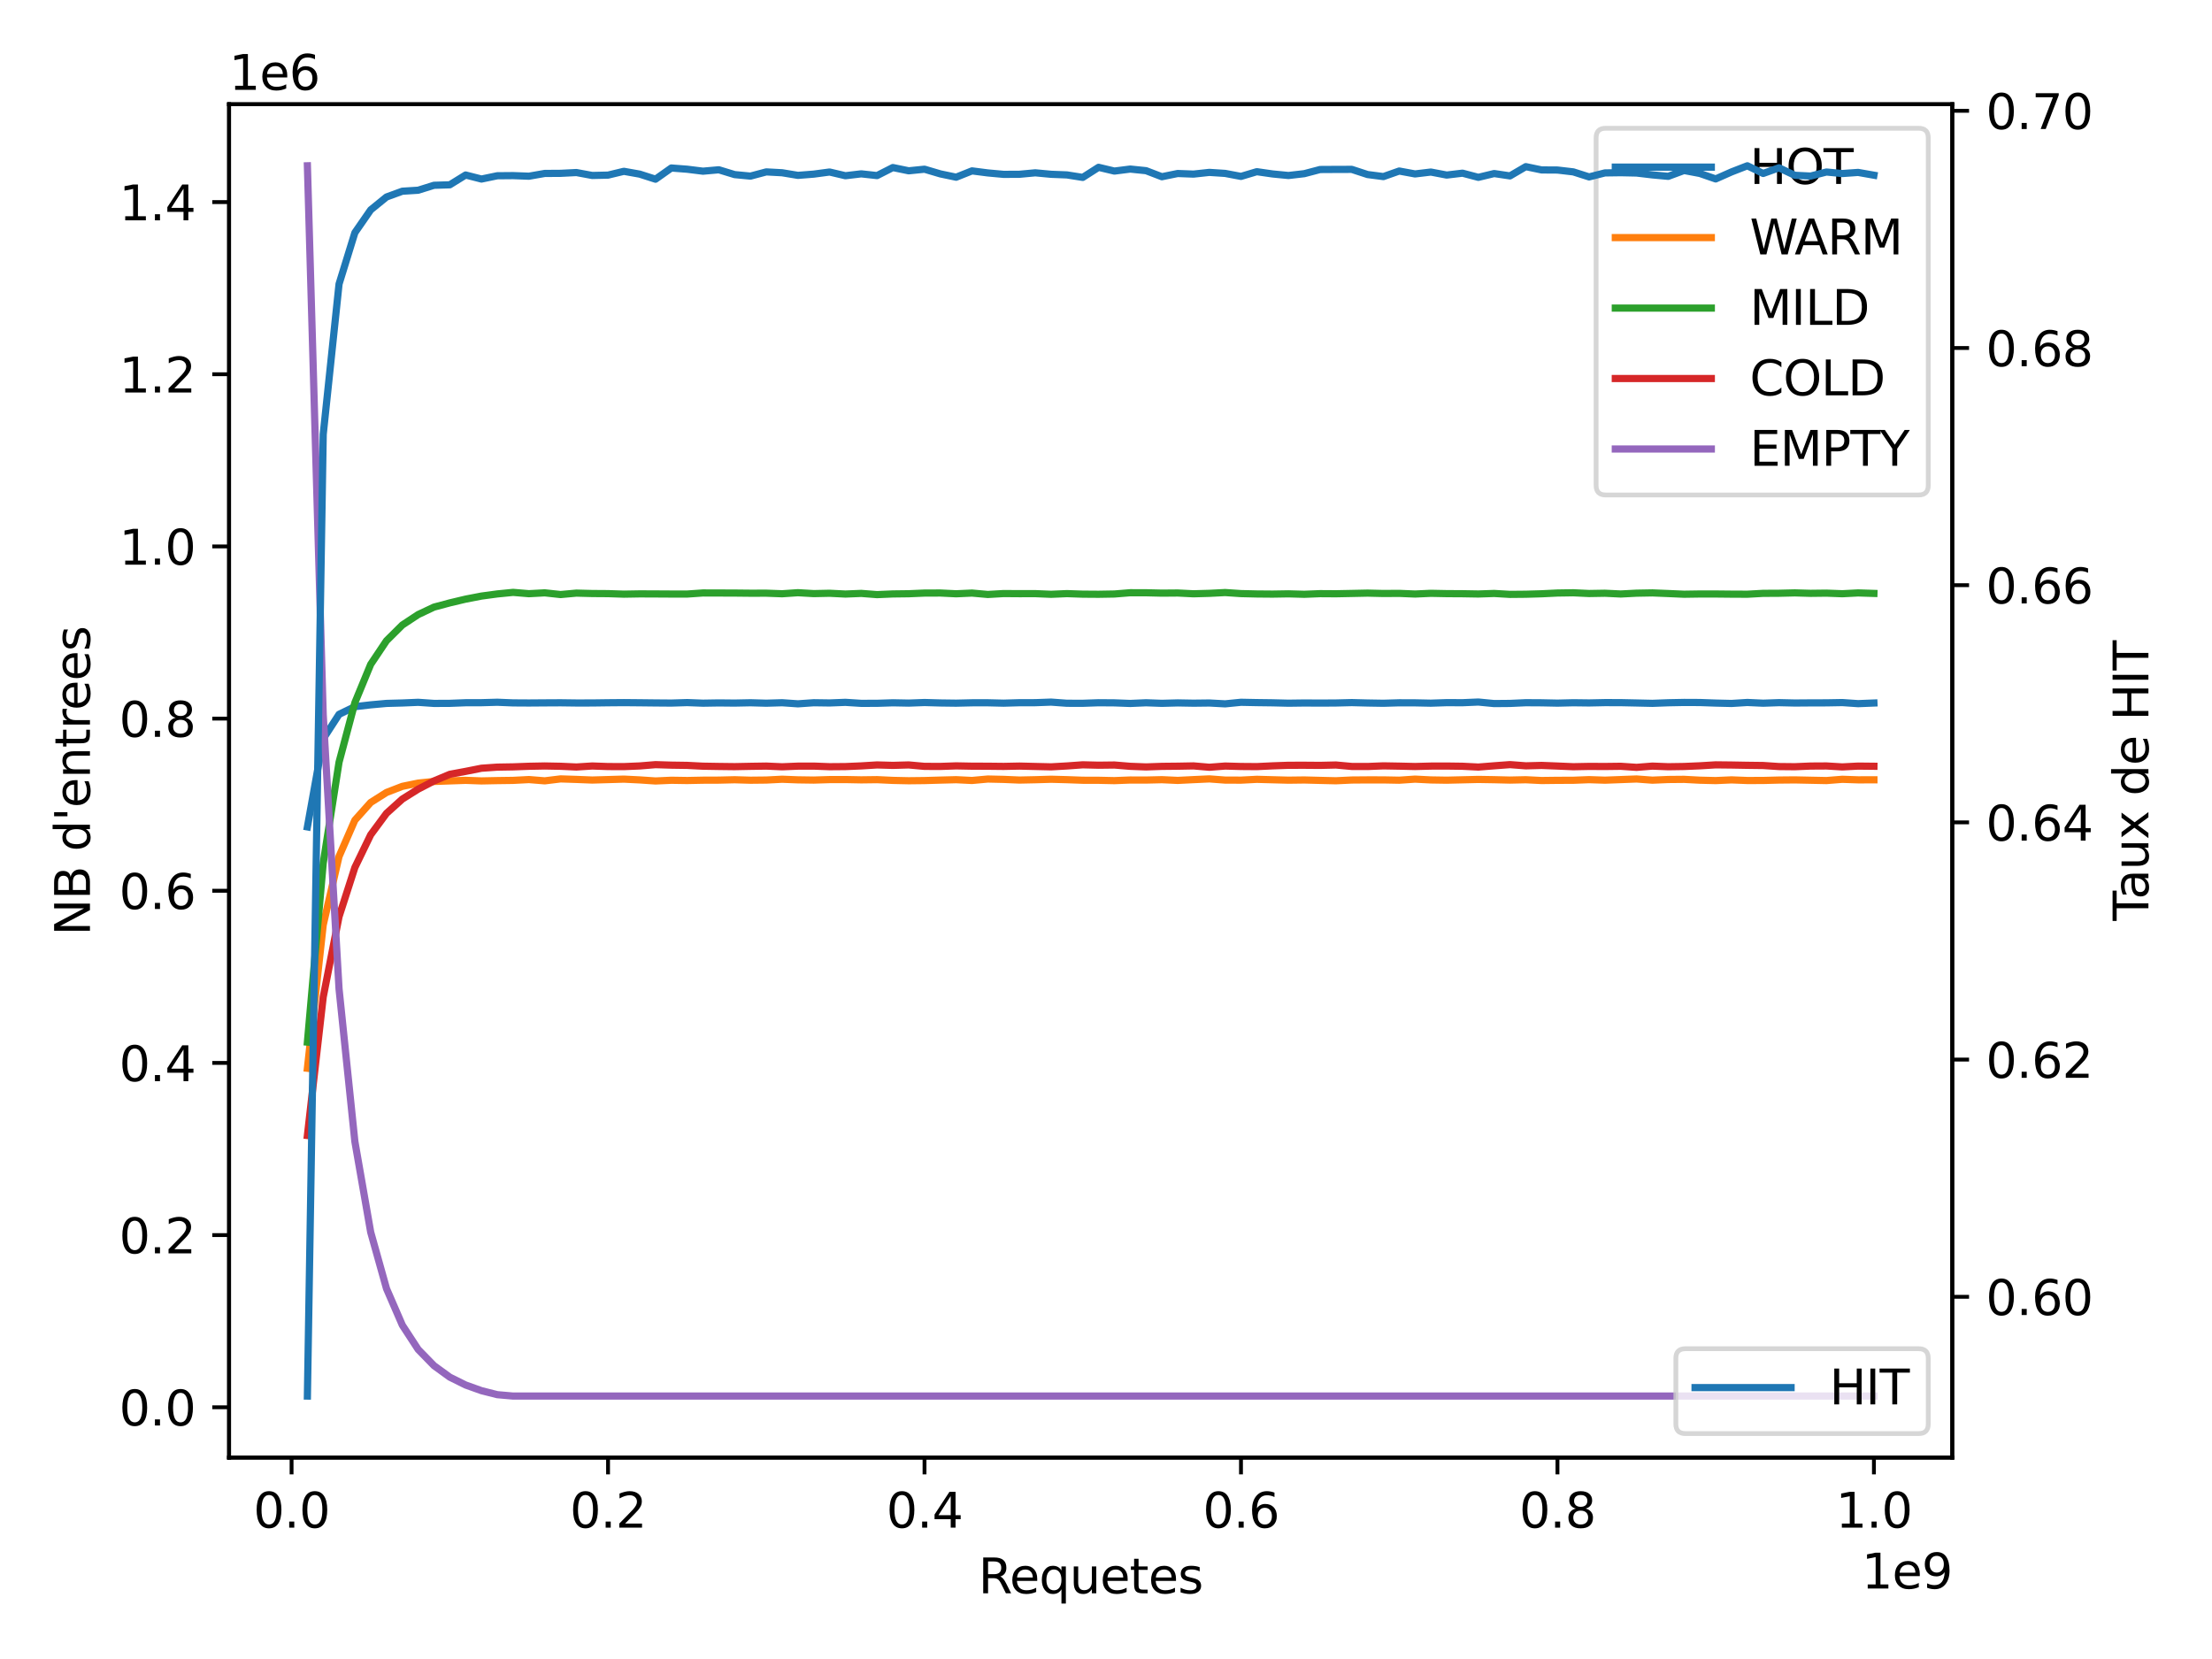 <?xml version="1.0" encoding="utf-8" standalone="no"?>
<!DOCTYPE svg PUBLIC "-//W3C//DTD SVG 1.1//EN"
  "http://www.w3.org/Graphics/SVG/1.1/DTD/svg11.dtd">
<svg height="345.6pt" version="1.1" viewBox="0 0 460.8 345.6" width="460.8pt" xmlns="http://www.w3.org/2000/svg" xmlns:xlink="http://www.w3.org/1999/xlink">
 <defs>
  <style type="text/css">*{stroke-linecap:butt;stroke-linejoin:round;}</style>
 </defs>
 <g id="figure_1">
  <g id="patch_1">
   <path d="M 0 345.6 
L 460.8 345.6 
L 460.8 0 
L 0 0 
z
" style="fill:#ffffff;"/>
  </g>
  <g id="axes_1">
   <g id="patch_2">
    <path d="M 47.72 303.64 
L 406.69 303.64 
L 406.69 21.72 
L 47.72 21.72 
z
" style="fill:#ffffff;"/>
   </g>
   <g id="matplotlib.axis_1">
    <g id="xtick_1">
     <g id="line2d_1">
      <defs>
       <path d="M 0 0 
L 0 3.5 
" id="m6a9ff769cf" style="stroke:#000000;stroke-width:0.8;"/>
      </defs>
      <g>
       <use style="stroke:#000000;stroke-width:0.8;" x="60.74" xlink:href="#m6a9ff769cf" y="303.64"/>
      </g>
     </g>
     <g id="text_1">
      <!-- 0.0 -->
      <g transform="translate(52.789 318.238)scale(0.1 -0.1)">
       <defs>
        <path d="M 2034 4250 
Q 1547 4250 1301 3770 
Q 1056 3291 1056 2328 
Q 1056 1369 1301 889 
Q 1547 409 2034 409 
Q 2525 409 2770 889 
Q 3016 1369 3016 2328 
Q 3016 3291 2770 3770 
Q 2525 4250 2034 4250 
z
M 2034 4750 
Q 2819 4750 3233 4129 
Q 3647 3509 3647 2328 
Q 3647 1150 3233 529 
Q 2819 -91 2034 -91 
Q 1250 -91 836 529 
Q 422 1150 422 2328 
Q 422 3509 836 4129 
Q 1250 4750 2034 4750 
z
" id="DejaVuSans-30" transform="scale(0.016)"/>
        <path d="M 684 794 
L 1344 794 
L 1344 0 
L 684 0 
L 684 794 
z
" id="DejaVuSans-2e" transform="scale(0.016)"/>
       </defs>
       <use xlink:href="#DejaVuSans-30"/>
       <use x="63.623" xlink:href="#DejaVuSans-2e"/>
       <use x="95.41" xlink:href="#DejaVuSans-30"/>
      </g>
     </g>
    </g>
    <g id="xtick_2">
     <g id="line2d_2">
      <g>
       <use style="stroke:#000000;stroke-width:0.8;" x="126.667" xlink:href="#m6a9ff769cf" y="303.64"/>
      </g>
     </g>
     <g id="text_2">
      <!-- 0.2 -->
      <g transform="translate(118.715 318.238)scale(0.1 -0.1)">
       <defs>
        <path d="M 1228 531 
L 3431 531 
L 3431 0 
L 469 0 
L 469 531 
Q 828 903 1448 1529 
Q 2069 2156 2228 2338 
Q 2531 2678 2651 2914 
Q 2772 3150 2772 3378 
Q 2772 3750 2511 3984 
Q 2250 4219 1831 4219 
Q 1534 4219 1204 4116 
Q 875 4013 500 3803 
L 500 4441 
Q 881 4594 1212 4672 
Q 1544 4750 1819 4750 
Q 2544 4750 2975 4387 
Q 3406 4025 3406 3419 
Q 3406 3131 3298 2873 
Q 3191 2616 2906 2266 
Q 2828 2175 2409 1742 
Q 1991 1309 1228 531 
z
" id="DejaVuSans-32" transform="scale(0.016)"/>
       </defs>
       <use xlink:href="#DejaVuSans-30"/>
       <use x="63.623" xlink:href="#DejaVuSans-2e"/>
       <use x="95.41" xlink:href="#DejaVuSans-32"/>
      </g>
     </g>
    </g>
    <g id="xtick_3">
     <g id="line2d_3">
      <g>
       <use style="stroke:#000000;stroke-width:0.8;" x="192.594" xlink:href="#m6a9ff769cf" y="303.64"/>
      </g>
     </g>
     <g id="text_3">
      <!-- 0.4 -->
      <g transform="translate(184.642 318.238)scale(0.1 -0.1)">
       <defs>
        <path d="M 2419 4116 
L 825 1625 
L 2419 1625 
L 2419 4116 
z
M 2253 4666 
L 3047 4666 
L 3047 1625 
L 3713 1625 
L 3713 1100 
L 3047 1100 
L 3047 0 
L 2419 0 
L 2419 1100 
L 313 1100 
L 313 1709 
L 2253 4666 
z
" id="DejaVuSans-34" transform="scale(0.016)"/>
       </defs>
       <use xlink:href="#DejaVuSans-30"/>
       <use x="63.623" xlink:href="#DejaVuSans-2e"/>
       <use x="95.41" xlink:href="#DejaVuSans-34"/>
      </g>
     </g>
    </g>
    <g id="xtick_4">
     <g id="line2d_4">
      <g>
       <use style="stroke:#000000;stroke-width:0.8;" x="258.52" xlink:href="#m6a9ff769cf" y="303.64"/>
      </g>
     </g>
     <g id="text_4">
      <!-- 0.6 -->
      <g transform="translate(250.569 318.238)scale(0.1 -0.1)">
       <defs>
        <path d="M 2113 2584 
Q 1688 2584 1439 2293 
Q 1191 2003 1191 1497 
Q 1191 994 1439 701 
Q 1688 409 2113 409 
Q 2538 409 2786 701 
Q 3034 994 3034 1497 
Q 3034 2003 2786 2293 
Q 2538 2584 2113 2584 
z
M 3366 4563 
L 3366 3988 
Q 3128 4100 2886 4159 
Q 2644 4219 2406 4219 
Q 1781 4219 1451 3797 
Q 1122 3375 1075 2522 
Q 1259 2794 1537 2939 
Q 1816 3084 2150 3084 
Q 2853 3084 3261 2657 
Q 3669 2231 3669 1497 
Q 3669 778 3244 343 
Q 2819 -91 2113 -91 
Q 1303 -91 875 529 
Q 447 1150 447 2328 
Q 447 3434 972 4092 
Q 1497 4750 2381 4750 
Q 2619 4750 2861 4703 
Q 3103 4656 3366 4563 
z
" id="DejaVuSans-36" transform="scale(0.016)"/>
       </defs>
       <use xlink:href="#DejaVuSans-30"/>
       <use x="63.623" xlink:href="#DejaVuSans-2e"/>
       <use x="95.41" xlink:href="#DejaVuSans-36"/>
      </g>
     </g>
    </g>
    <g id="xtick_5">
     <g id="line2d_5">
      <g>
       <use style="stroke:#000000;stroke-width:0.8;" x="324.447" xlink:href="#m6a9ff769cf" y="303.64"/>
      </g>
     </g>
     <g id="text_5">
      <!-- 0.8 -->
      <g transform="translate(316.495 318.238)scale(0.1 -0.1)">
       <defs>
        <path d="M 2034 2216 
Q 1584 2216 1326 1975 
Q 1069 1734 1069 1313 
Q 1069 891 1326 650 
Q 1584 409 2034 409 
Q 2484 409 2743 651 
Q 3003 894 3003 1313 
Q 3003 1734 2745 1975 
Q 2488 2216 2034 2216 
z
M 1403 2484 
Q 997 2584 770 2862 
Q 544 3141 544 3541 
Q 544 4100 942 4425 
Q 1341 4750 2034 4750 
Q 2731 4750 3128 4425 
Q 3525 4100 3525 3541 
Q 3525 3141 3298 2862 
Q 3072 2584 2669 2484 
Q 3125 2378 3379 2068 
Q 3634 1759 3634 1313 
Q 3634 634 3220 271 
Q 2806 -91 2034 -91 
Q 1263 -91 848 271 
Q 434 634 434 1313 
Q 434 1759 690 2068 
Q 947 2378 1403 2484 
z
M 1172 3481 
Q 1172 3119 1398 2916 
Q 1625 2713 2034 2713 
Q 2441 2713 2670 2916 
Q 2900 3119 2900 3481 
Q 2900 3844 2670 4047 
Q 2441 4250 2034 4250 
Q 1625 4250 1398 4047 
Q 1172 3844 1172 3481 
z
" id="DejaVuSans-38" transform="scale(0.016)"/>
       </defs>
       <use xlink:href="#DejaVuSans-30"/>
       <use x="63.623" xlink:href="#DejaVuSans-2e"/>
       <use x="95.41" xlink:href="#DejaVuSans-38"/>
      </g>
     </g>
    </g>
    <g id="xtick_6">
     <g id="line2d_6">
      <g>
       <use style="stroke:#000000;stroke-width:0.8;" x="390.373" xlink:href="#m6a9ff769cf" y="303.64"/>
      </g>
     </g>
     <g id="text_6">
      <!-- 1.0 -->
      <g transform="translate(382.422 318.238)scale(0.1 -0.1)">
       <defs>
        <path d="M 794 531 
L 1825 531 
L 1825 4091 
L 703 3866 
L 703 4441 
L 1819 4666 
L 2450 4666 
L 2450 531 
L 3481 531 
L 3481 0 
L 794 0 
L 794 531 
z
" id="DejaVuSans-31" transform="scale(0.016)"/>
       </defs>
       <use xlink:href="#DejaVuSans-31"/>
       <use x="63.623" xlink:href="#DejaVuSans-2e"/>
       <use x="95.41" xlink:href="#DejaVuSans-30"/>
      </g>
     </g>
    </g>
    <g id="text_7">
     <!-- Requetes -->
     <g transform="translate(203.818 331.917)scale(0.1 -0.1)">
      <defs>
       <path d="M 2841 2188 
Q 3044 2119 3236 1894 
Q 3428 1669 3622 1275 
L 4263 0 
L 3584 0 
L 2988 1197 
Q 2756 1666 2539 1819 
Q 2322 1972 1947 1972 
L 1259 1972 
L 1259 0 
L 628 0 
L 628 4666 
L 2053 4666 
Q 2853 4666 3247 4331 
Q 3641 3997 3641 3322 
Q 3641 2881 3436 2590 
Q 3231 2300 2841 2188 
z
M 1259 4147 
L 1259 2491 
L 2053 2491 
Q 2509 2491 2742 2702 
Q 2975 2913 2975 3322 
Q 2975 3731 2742 3939 
Q 2509 4147 2053 4147 
L 1259 4147 
z
" id="DejaVuSans-52" transform="scale(0.016)"/>
       <path d="M 3597 1894 
L 3597 1613 
L 953 1613 
Q 991 1019 1311 708 
Q 1631 397 2203 397 
Q 2534 397 2845 478 
Q 3156 559 3463 722 
L 3463 178 
Q 3153 47 2828 -22 
Q 2503 -91 2169 -91 
Q 1331 -91 842 396 
Q 353 884 353 1716 
Q 353 2575 817 3079 
Q 1281 3584 2069 3584 
Q 2775 3584 3186 3129 
Q 3597 2675 3597 1894 
z
M 3022 2063 
Q 3016 2534 2758 2815 
Q 2500 3097 2075 3097 
Q 1594 3097 1305 2825 
Q 1016 2553 972 2059 
L 3022 2063 
z
" id="DejaVuSans-65" transform="scale(0.016)"/>
       <path d="M 947 1747 
Q 947 1113 1208 752 
Q 1469 391 1925 391 
Q 2381 391 2643 752 
Q 2906 1113 2906 1747 
Q 2906 2381 2643 2742 
Q 2381 3103 1925 3103 
Q 1469 3103 1208 2742 
Q 947 2381 947 1747 
z
M 2906 525 
Q 2725 213 2448 61 
Q 2172 -91 1784 -91 
Q 1150 -91 751 415 
Q 353 922 353 1747 
Q 353 2572 751 3078 
Q 1150 3584 1784 3584 
Q 2172 3584 2448 3432 
Q 2725 3281 2906 2969 
L 2906 3500 
L 3481 3500 
L 3481 -1331 
L 2906 -1331 
L 2906 525 
z
" id="DejaVuSans-71" transform="scale(0.016)"/>
       <path d="M 544 1381 
L 544 3500 
L 1119 3500 
L 1119 1403 
Q 1119 906 1312 657 
Q 1506 409 1894 409 
Q 2359 409 2629 706 
Q 2900 1003 2900 1516 
L 2900 3500 
L 3475 3500 
L 3475 0 
L 2900 0 
L 2900 538 
Q 2691 219 2414 64 
Q 2138 -91 1772 -91 
Q 1169 -91 856 284 
Q 544 659 544 1381 
z
M 1991 3584 
L 1991 3584 
z
" id="DejaVuSans-75" transform="scale(0.016)"/>
       <path d="M 1172 4494 
L 1172 3500 
L 2356 3500 
L 2356 3053 
L 1172 3053 
L 1172 1153 
Q 1172 725 1289 603 
Q 1406 481 1766 481 
L 2356 481 
L 2356 0 
L 1766 0 
Q 1100 0 847 248 
Q 594 497 594 1153 
L 594 3053 
L 172 3053 
L 172 3500 
L 594 3500 
L 594 4494 
L 1172 4494 
z
" id="DejaVuSans-74" transform="scale(0.016)"/>
       <path d="M 2834 3397 
L 2834 2853 
Q 2591 2978 2328 3040 
Q 2066 3103 1784 3103 
Q 1356 3103 1142 2972 
Q 928 2841 928 2578 
Q 928 2378 1081 2264 
Q 1234 2150 1697 2047 
L 1894 2003 
Q 2506 1872 2764 1633 
Q 3022 1394 3022 966 
Q 3022 478 2636 193 
Q 2250 -91 1575 -91 
Q 1294 -91 989 -36 
Q 684 19 347 128 
L 347 722 
Q 666 556 975 473 
Q 1284 391 1588 391 
Q 1994 391 2212 530 
Q 2431 669 2431 922 
Q 2431 1156 2273 1281 
Q 2116 1406 1581 1522 
L 1381 1569 
Q 847 1681 609 1914 
Q 372 2147 372 2553 
Q 372 3047 722 3315 
Q 1072 3584 1716 3584 
Q 2034 3584 2315 3537 
Q 2597 3491 2834 3397 
z
" id="DejaVuSans-73" transform="scale(0.016)"/>
      </defs>
      <use xlink:href="#DejaVuSans-52"/>
      <use x="64.982" xlink:href="#DejaVuSans-65"/>
      <use x="126.506" xlink:href="#DejaVuSans-71"/>
      <use x="189.982" xlink:href="#DejaVuSans-75"/>
      <use x="253.361" xlink:href="#DejaVuSans-65"/>
      <use x="314.885" xlink:href="#DejaVuSans-74"/>
      <use x="354.094" xlink:href="#DejaVuSans-65"/>
      <use x="415.617" xlink:href="#DejaVuSans-73"/>
     </g>
    </g>
    <g id="text_8">
     <!-- 1e9 -->
     <g transform="translate(387.812 330.917)scale(0.1 -0.1)">
      <defs>
       <path d="M 703 97 
L 703 672 
Q 941 559 1184 500 
Q 1428 441 1663 441 
Q 2288 441 2617 861 
Q 2947 1281 2994 2138 
Q 2813 1869 2534 1725 
Q 2256 1581 1919 1581 
Q 1219 1581 811 2004 
Q 403 2428 403 3163 
Q 403 3881 828 4315 
Q 1253 4750 1959 4750 
Q 2769 4750 3195 4129 
Q 3622 3509 3622 2328 
Q 3622 1225 3098 567 
Q 2575 -91 1691 -91 
Q 1453 -91 1209 -44 
Q 966 3 703 97 
z
M 1959 2075 
Q 2384 2075 2632 2365 
Q 2881 2656 2881 3163 
Q 2881 3666 2632 3958 
Q 2384 4250 1959 4250 
Q 1534 4250 1286 3958 
Q 1038 3666 1038 3163 
Q 1038 2656 1286 2365 
Q 1534 2075 1959 2075 
z
" id="DejaVuSans-39" transform="scale(0.016)"/>
      </defs>
      <use xlink:href="#DejaVuSans-31"/>
      <use x="63.623" xlink:href="#DejaVuSans-65"/>
      <use x="125.146" xlink:href="#DejaVuSans-39"/>
     </g>
    </g>
   </g>
   <g id="matplotlib.axis_2">
    <g id="ytick_1">
     <g id="line2d_7">
      <defs>
       <path d="M 0 0 
L -3.5 0 
" id="mf7805e27b7" style="stroke:#000000;stroke-width:0.8;"/>
      </defs>
      <g>
       <use style="stroke:#000000;stroke-width:0.8;" x="47.72" xlink:href="#mf7805e27b7" y="293.157"/>
      </g>
     </g>
     <g id="text_9">
      <!-- 0.0 -->
      <g transform="translate(24.817 296.956)scale(0.1 -0.1)">
       <use xlink:href="#DejaVuSans-30"/>
       <use x="63.623" xlink:href="#DejaVuSans-2e"/>
       <use x="95.41" xlink:href="#DejaVuSans-30"/>
      </g>
     </g>
    </g>
    <g id="ytick_2">
     <g id="line2d_8">
      <g>
       <use style="stroke:#000000;stroke-width:0.8;" x="47.72" xlink:href="#mf7805e27b7" y="257.291"/>
      </g>
     </g>
     <g id="text_10">
      <!-- 0.2 -->
      <g transform="translate(24.817 261.09)scale(0.1 -0.1)">
       <use xlink:href="#DejaVuSans-30"/>
       <use x="63.623" xlink:href="#DejaVuSans-2e"/>
       <use x="95.41" xlink:href="#DejaVuSans-32"/>
      </g>
     </g>
    </g>
    <g id="ytick_3">
     <g id="line2d_9">
      <g>
       <use style="stroke:#000000;stroke-width:0.8;" x="47.72" xlink:href="#mf7805e27b7" y="221.426"/>
      </g>
     </g>
     <g id="text_11">
      <!-- 0.4 -->
      <g transform="translate(24.817 225.225)scale(0.1 -0.1)">
       <use xlink:href="#DejaVuSans-30"/>
       <use x="63.623" xlink:href="#DejaVuSans-2e"/>
       <use x="95.41" xlink:href="#DejaVuSans-34"/>
      </g>
     </g>
    </g>
    <g id="ytick_4">
     <g id="line2d_10">
      <g>
       <use style="stroke:#000000;stroke-width:0.8;" x="47.72" xlink:href="#mf7805e27b7" y="185.561"/>
      </g>
     </g>
     <g id="text_12">
      <!-- 0.6 -->
      <g transform="translate(24.817 189.36)scale(0.1 -0.1)">
       <use xlink:href="#DejaVuSans-30"/>
       <use x="63.623" xlink:href="#DejaVuSans-2e"/>
       <use x="95.41" xlink:href="#DejaVuSans-36"/>
      </g>
     </g>
    </g>
    <g id="ytick_5">
     <g id="line2d_11">
      <g>
       <use style="stroke:#000000;stroke-width:0.8;" x="47.72" xlink:href="#mf7805e27b7" y="149.695"/>
      </g>
     </g>
     <g id="text_13">
      <!-- 0.8 -->
      <g transform="translate(24.817 153.495)scale(0.1 -0.1)">
       <use xlink:href="#DejaVuSans-30"/>
       <use x="63.623" xlink:href="#DejaVuSans-2e"/>
       <use x="95.41" xlink:href="#DejaVuSans-38"/>
      </g>
     </g>
    </g>
    <g id="ytick_6">
     <g id="line2d_12">
      <g>
       <use style="stroke:#000000;stroke-width:0.8;" x="47.72" xlink:href="#mf7805e27b7" y="113.83"/>
      </g>
     </g>
     <g id="text_14">
      <!-- 1.0 -->
      <g transform="translate(24.817 117.629)scale(0.1 -0.1)">
       <use xlink:href="#DejaVuSans-31"/>
       <use x="63.623" xlink:href="#DejaVuSans-2e"/>
       <use x="95.41" xlink:href="#DejaVuSans-30"/>
      </g>
     </g>
    </g>
    <g id="ytick_7">
     <g id="line2d_13">
      <g>
       <use style="stroke:#000000;stroke-width:0.8;" x="47.72" xlink:href="#mf7805e27b7" y="77.965"/>
      </g>
     </g>
     <g id="text_15">
      <!-- 1.2 -->
      <g transform="translate(24.817 81.764)scale(0.1 -0.1)">
       <use xlink:href="#DejaVuSans-31"/>
       <use x="63.623" xlink:href="#DejaVuSans-2e"/>
       <use x="95.41" xlink:href="#DejaVuSans-32"/>
      </g>
     </g>
    </g>
    <g id="ytick_8">
     <g id="line2d_14">
      <g>
       <use style="stroke:#000000;stroke-width:0.8;" x="47.72" xlink:href="#mf7805e27b7" y="42.099"/>
      </g>
     </g>
     <g id="text_16">
      <!-- 1.4 -->
      <g transform="translate(24.817 45.899)scale(0.1 -0.1)">
       <use xlink:href="#DejaVuSans-31"/>
       <use x="63.623" xlink:href="#DejaVuSans-2e"/>
       <use x="95.41" xlink:href="#DejaVuSans-34"/>
      </g>
     </g>
    </g>
    <g id="text_17">
     <!-- NB d'entrees -->
     <g transform="translate(18.737 194.895)rotate(-90)scale(0.1 -0.1)">
      <defs>
       <path d="M 628 4666 
L 1478 4666 
L 3547 763 
L 3547 4666 
L 4159 4666 
L 4159 0 
L 3309 0 
L 1241 3903 
L 1241 0 
L 628 0 
L 628 4666 
z
" id="DejaVuSans-4e" transform="scale(0.016)"/>
       <path d="M 1259 2228 
L 1259 519 
L 2272 519 
Q 2781 519 3026 730 
Q 3272 941 3272 1375 
Q 3272 1813 3026 2020 
Q 2781 2228 2272 2228 
L 1259 2228 
z
M 1259 4147 
L 1259 2741 
L 2194 2741 
Q 2656 2741 2882 2914 
Q 3109 3088 3109 3444 
Q 3109 3797 2882 3972 
Q 2656 4147 2194 4147 
L 1259 4147 
z
M 628 4666 
L 2241 4666 
Q 2963 4666 3353 4366 
Q 3744 4066 3744 3513 
Q 3744 3084 3544 2831 
Q 3344 2578 2956 2516 
Q 3422 2416 3680 2098 
Q 3938 1781 3938 1306 
Q 3938 681 3513 340 
Q 3088 0 2303 0 
L 628 0 
L 628 4666 
z
" id="DejaVuSans-42" transform="scale(0.016)"/>
       <path id="DejaVuSans-20" transform="scale(0.016)"/>
       <path d="M 2906 2969 
L 2906 4863 
L 3481 4863 
L 3481 0 
L 2906 0 
L 2906 525 
Q 2725 213 2448 61 
Q 2172 -91 1784 -91 
Q 1150 -91 751 415 
Q 353 922 353 1747 
Q 353 2572 751 3078 
Q 1150 3584 1784 3584 
Q 2172 3584 2448 3432 
Q 2725 3281 2906 2969 
z
M 947 1747 
Q 947 1113 1208 752 
Q 1469 391 1925 391 
Q 2381 391 2643 752 
Q 2906 1113 2906 1747 
Q 2906 2381 2643 2742 
Q 2381 3103 1925 3103 
Q 1469 3103 1208 2742 
Q 947 2381 947 1747 
z
" id="DejaVuSans-64" transform="scale(0.016)"/>
       <path d="M 1147 4666 
L 1147 2931 
L 616 2931 
L 616 4666 
L 1147 4666 
z
" id="DejaVuSans-27" transform="scale(0.016)"/>
       <path d="M 3513 2113 
L 3513 0 
L 2938 0 
L 2938 2094 
Q 2938 2591 2744 2837 
Q 2550 3084 2163 3084 
Q 1697 3084 1428 2787 
Q 1159 2491 1159 1978 
L 1159 0 
L 581 0 
L 581 3500 
L 1159 3500 
L 1159 2956 
Q 1366 3272 1645 3428 
Q 1925 3584 2291 3584 
Q 2894 3584 3203 3211 
Q 3513 2838 3513 2113 
z
" id="DejaVuSans-6e" transform="scale(0.016)"/>
       <path d="M 2631 2963 
Q 2534 3019 2420 3045 
Q 2306 3072 2169 3072 
Q 1681 3072 1420 2755 
Q 1159 2438 1159 1844 
L 1159 0 
L 581 0 
L 581 3500 
L 1159 3500 
L 1159 2956 
Q 1341 3275 1631 3429 
Q 1922 3584 2338 3584 
Q 2397 3584 2469 3576 
Q 2541 3569 2628 3553 
L 2631 2963 
z
" id="DejaVuSans-72" transform="scale(0.016)"/>
      </defs>
      <use xlink:href="#DejaVuSans-4e"/>
      <use x="74.805" xlink:href="#DejaVuSans-42"/>
      <use x="143.408" xlink:href="#DejaVuSans-20"/>
      <use x="175.195" xlink:href="#DejaVuSans-64"/>
      <use x="238.672" xlink:href="#DejaVuSans-27"/>
      <use x="266.162" xlink:href="#DejaVuSans-65"/>
      <use x="327.686" xlink:href="#DejaVuSans-6e"/>
      <use x="391.064" xlink:href="#DejaVuSans-74"/>
      <use x="430.273" xlink:href="#DejaVuSans-72"/>
      <use x="469.137" xlink:href="#DejaVuSans-65"/>
      <use x="530.66" xlink:href="#DejaVuSans-65"/>
      <use x="592.184" xlink:href="#DejaVuSans-73"/>
     </g>
    </g>
    <g id="text_18">
     <!-- 1e6 -->
     <g transform="translate(47.72 18.72)scale(0.1 -0.1)">
      <use xlink:href="#DejaVuSans-31"/>
      <use x="63.623" xlink:href="#DejaVuSans-65"/>
      <use x="125.146" xlink:href="#DejaVuSans-36"/>
     </g>
    </g>
   </g>
   <g id="line2d_15">
    <path clip-path="url(#p1245ef11dd)" d="M 64.037 172.264 
L 67.333 153.902 
L 70.629 148.81 
L 73.926 147.211 
L 77.222 146.832 
L 80.518 146.534 
L 83.815 146.444 
L 87.111 146.306 
L 90.407 146.533 
L 93.704 146.518 
L 97 146.391 
L 100.296 146.383 
L 103.593 146.291 
L 106.889 146.425 
L 110.185 146.445 
L 113.482 146.42 
L 116.778 146.402 
L 120.074 146.445 
L 123.371 146.441 
L 126.667 146.396 
L 129.963 146.369 
L 133.26 146.399 
L 136.556 146.436 
L 139.852 146.462 
L 143.149 146.36 
L 146.445 146.485 
L 149.741 146.431 
L 153.038 146.464 
L 156.334 146.397 
L 159.63 146.489 
L 162.927 146.391 
L 166.223 146.619 
L 169.519 146.391 
L 172.816 146.438 
L 176.112 146.311 
L 179.408 146.52 
L 182.705 146.511 
L 186.001 146.405 
L 189.297 146.468 
L 192.594 146.347 
L 195.89 146.44 
L 199.186 146.483 
L 202.483 146.405 
L 205.779 146.402 
L 209.075 146.482 
L 212.372 146.386 
L 215.668 146.381 
L 218.964 146.262 
L 222.261 146.502 
L 225.557 146.509 
L 228.853 146.393 
L 232.149 146.418 
L 235.446 146.542 
L 238.742 146.399 
L 242.038 146.517 
L 245.335 146.428 
L 248.631 146.487 
L 251.927 146.447 
L 255.224 146.624 
L 258.52 146.299 
L 261.816 146.365 
L 265.113 146.408 
L 268.409 146.49 
L 271.705 146.446 
L 275.002 146.465 
L 278.298 146.445 
L 281.594 146.363 
L 284.891 146.448 
L 288.187 146.503 
L 291.483 146.405 
L 294.78 146.414 
L 298.076 146.484 
L 301.372 146.373 
L 304.669 146.387 
L 307.965 146.247 
L 311.261 146.565 
L 314.558 146.536 
L 317.854 146.387 
L 321.15 146.406 
L 324.447 146.475 
L 327.743 146.395 
L 331.039 146.435 
L 334.336 146.366 
L 337.632 146.373 
L 340.928 146.444 
L 344.225 146.519 
L 347.521 146.396 
L 350.817 146.331 
L 354.114 146.347 
L 357.41 146.464 
L 360.706 146.542 
L 364.003 146.338 
L 367.299 146.488 
L 370.595 146.374 
L 373.892 146.45 
L 377.188 146.425 
L 380.484 146.416 
L 383.781 146.358 
L 387.077 146.583 
L 390.373 146.451 
" style="fill:none;stroke:#1f77b4;stroke-linecap:square;stroke-width:1.5;"/>
   </g>
   <g id="line2d_16">
    <path clip-path="url(#p1245ef11dd)" d="M 64.037 222.538 
L 67.333 192.678 
L 70.629 178.416 
L 73.926 170.859 
L 77.222 167.168 
L 80.518 165.083 
L 83.815 163.81 
L 87.111 163.134 
L 90.407 162.791 
L 93.704 162.674 
L 97 162.56 
L 100.296 162.679 
L 103.593 162.612 
L 106.889 162.567 
L 110.185 162.396 
L 113.482 162.663 
L 116.778 162.259 
L 120.074 162.366 
L 123.371 162.496 
L 126.667 162.4 
L 129.963 162.306 
L 133.26 162.468 
L 136.556 162.69 
L 139.852 162.542 
L 143.149 162.594 
L 146.445 162.527 
L 149.741 162.515 
L 153.038 162.434 
L 156.334 162.532 
L 159.63 162.497 
L 162.927 162.328 
L 166.223 162.456 
L 169.519 162.504 
L 172.816 162.402 
L 176.112 162.393 
L 179.408 162.457 
L 182.705 162.415 
L 186.001 162.57 
L 189.297 162.642 
L 192.594 162.605 
L 195.89 162.509 
L 199.186 162.423 
L 202.483 162.586 
L 205.779 162.286 
L 209.075 162.36 
L 212.372 162.5 
L 215.668 162.43 
L 218.964 162.332 
L 222.261 162.419 
L 225.557 162.539 
L 228.853 162.548 
L 232.149 162.619 
L 235.446 162.49 
L 238.742 162.5 
L 242.038 162.421 
L 245.335 162.573 
L 248.631 162.41 
L 251.927 162.26 
L 255.224 162.506 
L 258.52 162.518 
L 261.816 162.348 
L 265.113 162.436 
L 268.409 162.525 
L 271.705 162.483 
L 275.002 162.569 
L 278.298 162.647 
L 281.594 162.492 
L 284.891 162.465 
L 288.187 162.467 
L 291.483 162.53 
L 294.78 162.306 
L 298.076 162.474 
L 301.372 162.527 
L 304.669 162.448 
L 307.965 162.368 
L 311.261 162.423 
L 314.558 162.505 
L 317.854 162.433 
L 321.15 162.596 
L 324.447 162.556 
L 327.743 162.544 
L 331.039 162.415 
L 334.336 162.525 
L 337.632 162.401 
L 340.928 162.277 
L 344.225 162.523 
L 347.521 162.382 
L 350.817 162.352 
L 354.114 162.528 
L 357.41 162.609 
L 360.706 162.463 
L 364.003 162.593 
L 367.299 162.584 
L 370.595 162.499 
L 373.892 162.467 
L 377.188 162.537 
L 380.484 162.604 
L 383.781 162.341 
L 387.077 162.455 
L 390.373 162.449 
" style="fill:none;stroke:#ff7f0e;stroke-linecap:square;stroke-width:1.5;"/>
   </g>
   <g id="line2d_17">
    <path clip-path="url(#p1245ef11dd)" d="M 64.037 217.091 
L 67.333 179.797 
L 70.629 158.778 
L 73.926 146.389 
L 77.222 138.396 
L 80.518 133.473 
L 83.815 130.201 
L 87.111 128.027 
L 90.407 126.472 
L 93.704 125.591 
L 97 124.808 
L 100.296 124.172 
L 103.593 123.728 
L 106.889 123.403 
L 110.185 123.676 
L 113.482 123.498 
L 116.778 123.855 
L 120.074 123.556 
L 123.371 123.641 
L 126.667 123.664 
L 129.963 123.773 
L 133.26 123.717 
L 136.556 123.73 
L 139.852 123.749 
L 143.149 123.751 
L 146.445 123.524 
L 149.741 123.534 
L 153.038 123.544 
L 156.334 123.578 
L 159.63 123.571 
L 162.927 123.69 
L 166.223 123.47 
L 169.519 123.659 
L 172.816 123.588 
L 176.112 123.751 
L 179.408 123.617 
L 182.705 123.871 
L 186.001 123.729 
L 189.297 123.688 
L 192.594 123.547 
L 195.89 123.535 
L 199.186 123.696 
L 202.483 123.547 
L 205.779 123.839 
L 209.075 123.649 
L 212.372 123.673 
L 215.668 123.666 
L 218.964 123.804 
L 222.261 123.662 
L 225.557 123.775 
L 228.853 123.799 
L 232.149 123.743 
L 235.446 123.476 
L 238.742 123.483 
L 242.038 123.561 
L 245.335 123.533 
L 248.631 123.697 
L 251.927 123.604 
L 255.224 123.437 
L 258.52 123.657 
L 261.816 123.735 
L 265.113 123.763 
L 268.409 123.709 
L 271.705 123.802 
L 275.002 123.67 
L 278.298 123.691 
L 281.594 123.626 
L 284.891 123.557 
L 288.187 123.635 
L 291.483 123.612 
L 294.78 123.747 
L 298.076 123.599 
L 301.372 123.665 
L 304.669 123.684 
L 307.965 123.74 
L 311.261 123.628 
L 314.558 123.821 
L 317.854 123.791 
L 321.15 123.695 
L 324.447 123.536 
L 327.743 123.486 
L 331.039 123.639 
L 334.336 123.583 
L 337.632 123.74 
L 340.928 123.57 
L 344.225 123.511 
L 347.521 123.644 
L 350.817 123.789 
L 354.114 123.739 
L 357.41 123.741 
L 360.706 123.774 
L 364.003 123.788 
L 367.299 123.605 
L 370.595 123.587 
L 373.892 123.508 
L 377.188 123.602 
L 380.484 123.562 
L 383.781 123.685 
L 387.077 123.517 
L 390.373 123.62 
" style="fill:none;stroke:#2ca02c;stroke-linecap:square;stroke-width:1.5;"/>
   </g>
   <g id="line2d_18">
    <path clip-path="url(#p1245ef11dd)" d="M 64.037 236.544 
L 67.333 207.689 
L 70.629 190.956 
L 73.926 180.71 
L 77.222 173.894 
L 80.518 169.428 
L 83.815 166.458 
L 87.111 164.393 
L 90.407 162.683 
L 93.704 161.303 
L 97 160.69 
L 100.296 160.037 
L 103.593 159.806 
L 106.889 159.751 
L 110.185 159.629 
L 113.482 159.565 
L 116.778 159.629 
L 120.074 159.779 
L 123.371 159.569 
L 126.667 159.686 
L 129.963 159.698 
L 133.26 159.561 
L 136.556 159.29 
L 139.852 159.393 
L 143.149 159.442 
L 146.445 159.61 
L 149.741 159.666 
L 153.038 159.705 
L 156.334 159.64 
L 159.63 159.589 
L 162.927 159.737 
L 166.223 159.601 
L 169.519 159.592 
L 172.816 159.718 
L 176.112 159.692 
L 179.408 159.552 
L 182.705 159.349 
L 186.001 159.442 
L 189.297 159.349 
L 192.594 159.647 
L 195.89 159.661 
L 199.186 159.544 
L 202.483 159.608 
L 205.779 159.619 
L 209.075 159.655 
L 212.372 159.588 
L 215.668 159.669 
L 218.964 159.748 
L 222.261 159.562 
L 225.557 159.323 
L 228.853 159.406 
L 232.149 159.366 
L 235.446 159.638 
L 238.742 159.764 
L 242.038 159.647 
L 245.335 159.613 
L 248.631 159.551 
L 251.927 159.834 
L 255.224 159.58 
L 258.52 159.672 
L 261.816 159.698 
L 265.113 159.539 
L 268.409 159.422 
L 271.705 159.415 
L 275.002 159.441 
L 278.298 159.363 
L 281.594 159.665 
L 284.891 159.676 
L 288.187 159.541 
L 291.483 159.6 
L 294.78 159.679 
L 298.076 159.59 
L 301.372 159.58 
L 304.669 159.626 
L 307.965 159.792 
L 311.261 159.53 
L 314.558 159.284 
L 317.854 159.536 
L 321.15 159.45 
L 324.447 159.579 
L 327.743 159.721 
L 331.039 159.656 
L 334.336 159.672 
L 337.632 159.632 
L 340.928 159.855 
L 344.225 159.594 
L 347.521 159.724 
L 350.817 159.673 
L 354.114 159.532 
L 357.41 159.332 
L 360.706 159.367 
L 364.003 159.427 
L 367.299 159.468 
L 370.595 159.687 
L 373.892 159.721 
L 377.188 159.582 
L 380.484 159.563 
L 383.781 159.762 
L 387.077 159.591 
L 390.373 159.626 
" style="fill:none;stroke:#d62728;stroke-linecap:square;stroke-width:1.5;"/>
   </g>
   <g id="line2d_19">
    <path clip-path="url(#p1245ef11dd)" d="M 64.037 34.535 
L 67.333 148.905 
L 70.629 206.012 
L 73.926 237.801 
L 77.222 256.681 
L 80.518 268.453 
L 83.815 276.058 
L 87.111 281.111 
L 90.407 284.493 
L 93.704 286.886 
L 97 288.522 
L 100.296 289.701 
L 103.593 290.535 
L 106.889 290.825 
L 110.185 290.825 
L 113.482 290.825 
L 116.778 290.825 
L 120.074 290.825 
L 123.371 290.825 
L 126.667 290.825 
L 129.963 290.825 
L 133.26 290.825 
L 136.556 290.825 
L 139.852 290.825 
L 143.149 290.825 
L 146.445 290.825 
L 149.741 290.825 
L 153.038 290.825 
L 156.334 290.825 
L 159.63 290.825 
L 162.927 290.825 
L 166.223 290.825 
L 169.519 290.825 
L 172.816 290.825 
L 176.112 290.825 
L 179.408 290.825 
L 182.705 290.825 
L 186.001 290.825 
L 189.297 290.825 
L 192.594 290.825 
L 195.89 290.825 
L 199.186 290.825 
L 202.483 290.825 
L 205.779 290.825 
L 209.075 290.825 
L 212.372 290.825 
L 215.668 290.825 
L 218.964 290.825 
L 222.261 290.825 
L 225.557 290.825 
L 228.853 290.825 
L 232.149 290.825 
L 235.446 290.825 
L 238.742 290.825 
L 242.038 290.825 
L 245.335 290.825 
L 248.631 290.825 
L 251.927 290.825 
L 255.224 290.825 
L 258.52 290.825 
L 261.816 290.825 
L 265.113 290.825 
L 268.409 290.825 
L 271.705 290.825 
L 275.002 290.825 
L 278.298 290.825 
L 281.594 290.825 
L 284.891 290.825 
L 288.187 290.825 
L 291.483 290.825 
L 294.78 290.825 
L 298.076 290.825 
L 301.372 290.825 
L 304.669 290.825 
L 307.965 290.825 
L 311.261 290.825 
L 314.558 290.825 
L 317.854 290.825 
L 321.15 290.825 
L 324.447 290.825 
L 327.743 290.825 
L 331.039 290.825 
L 334.336 290.825 
L 337.632 290.825 
L 340.928 290.825 
L 344.225 290.825 
L 347.521 290.825 
L 350.817 290.825 
L 354.114 290.825 
L 357.41 290.825 
L 360.706 290.825 
L 364.003 290.825 
L 367.299 290.825 
L 370.595 290.825 
L 373.892 290.825 
L 377.188 290.825 
L 380.484 290.825 
L 383.781 290.825 
L 387.077 290.825 
L 390.373 290.825 
" style="fill:none;stroke:#9467bd;stroke-linecap:square;stroke-width:1.5;"/>
   </g>
   <g id="patch_3">
    <path d="M 47.72 303.64 
L 47.72 21.72 
" style="fill:none;stroke:#000000;stroke-linecap:square;stroke-linejoin:miter;stroke-width:0.8;"/>
   </g>
   <g id="patch_4">
    <path d="M 406.69 303.64 
L 406.69 21.72 
" style="fill:none;stroke:#000000;stroke-linecap:square;stroke-linejoin:miter;stroke-width:0.8;"/>
   </g>
   <g id="patch_5">
    <path d="M 47.72 303.64 
L 406.69 303.64 
" style="fill:none;stroke:#000000;stroke-linecap:square;stroke-linejoin:miter;stroke-width:0.8;"/>
   </g>
   <g id="patch_6">
    <path d="M 47.72 21.72 
L 406.69 21.72 
" style="fill:none;stroke:#000000;stroke-linecap:square;stroke-linejoin:miter;stroke-width:0.8;"/>
   </g>
   <g id="legend_1">
    <g id="patch_7">
     <path d="M 334.498 103.111 
L 399.69 103.111 
Q 401.69 103.111 401.69 101.111 
L 401.69 28.72 
Q 401.69 26.72 399.69 26.72 
L 334.498 26.72 
Q 332.498 26.72 332.498 28.72 
L 332.498 101.111 
Q 332.498 103.111 334.498 103.111 
z
" style="fill:#ffffff;opacity:0.8;stroke:#cccccc;stroke-linejoin:miter;"/>
    </g>
    <g id="line2d_20">
     <path d="M 336.498 34.818 
L 356.498 34.818 
" style="fill:none;stroke:#1f77b4;stroke-linecap:square;stroke-width:1.5;"/>
    </g>
    <g id="line2d_21"/>
    <g id="text_19">
     <!-- HOT -->
     <g transform="translate(364.498 38.318)scale(0.1 -0.1)">
      <defs>
       <path d="M 628 4666 
L 1259 4666 
L 1259 2753 
L 3553 2753 
L 3553 4666 
L 4184 4666 
L 4184 0 
L 3553 0 
L 3553 2222 
L 1259 2222 
L 1259 0 
L 628 0 
L 628 4666 
z
" id="DejaVuSans-48" transform="scale(0.016)"/>
       <path d="M 2522 4238 
Q 1834 4238 1429 3725 
Q 1025 3213 1025 2328 
Q 1025 1447 1429 934 
Q 1834 422 2522 422 
Q 3209 422 3611 934 
Q 4013 1447 4013 2328 
Q 4013 3213 3611 3725 
Q 3209 4238 2522 4238 
z
M 2522 4750 
Q 3503 4750 4090 4092 
Q 4678 3434 4678 2328 
Q 4678 1225 4090 567 
Q 3503 -91 2522 -91 
Q 1538 -91 948 565 
Q 359 1222 359 2328 
Q 359 3434 948 4092 
Q 1538 4750 2522 4750 
z
" id="DejaVuSans-4f" transform="scale(0.016)"/>
       <path d="M -19 4666 
L 3928 4666 
L 3928 4134 
L 2272 4134 
L 2272 0 
L 1638 0 
L 1638 4134 
L -19 4134 
L -19 4666 
z
" id="DejaVuSans-54" transform="scale(0.016)"/>
      </defs>
      <use xlink:href="#DejaVuSans-48"/>
      <use x="75.195" xlink:href="#DejaVuSans-4f"/>
      <use x="153.906" xlink:href="#DejaVuSans-54"/>
     </g>
    </g>
    <g id="line2d_22">
     <path d="M 336.498 49.497 
L 356.498 49.497 
" style="fill:none;stroke:#ff7f0e;stroke-linecap:square;stroke-width:1.5;"/>
    </g>
    <g id="line2d_23"/>
    <g id="text_20">
     <!-- WARM -->
     <g transform="translate(364.498 52.997)scale(0.1 -0.1)">
      <defs>
       <path d="M 213 4666 
L 850 4666 
L 1831 722 
L 2809 4666 
L 3519 4666 
L 4500 722 
L 5478 4666 
L 6119 4666 
L 4947 0 
L 4153 0 
L 3169 4050 
L 2175 0 
L 1381 0 
L 213 4666 
z
" id="DejaVuSans-57" transform="scale(0.016)"/>
       <path d="M 2188 4044 
L 1331 1722 
L 3047 1722 
L 2188 4044 
z
M 1831 4666 
L 2547 4666 
L 4325 0 
L 3669 0 
L 3244 1197 
L 1141 1197 
L 716 0 
L 50 0 
L 1831 4666 
z
" id="DejaVuSans-41" transform="scale(0.016)"/>
       <path d="M 628 4666 
L 1569 4666 
L 2759 1491 
L 3956 4666 
L 4897 4666 
L 4897 0 
L 4281 0 
L 4281 4097 
L 3078 897 
L 2444 897 
L 1241 4097 
L 1241 0 
L 628 0 
L 628 4666 
z
" id="DejaVuSans-4d" transform="scale(0.016)"/>
      </defs>
      <use xlink:href="#DejaVuSans-57"/>
      <use x="93.377" xlink:href="#DejaVuSans-41"/>
      <use x="161.785" xlink:href="#DejaVuSans-52"/>
      <use x="231.268" xlink:href="#DejaVuSans-4d"/>
     </g>
    </g>
    <g id="line2d_24">
     <path d="M 336.498 64.175 
L 356.498 64.175 
" style="fill:none;stroke:#2ca02c;stroke-linecap:square;stroke-width:1.5;"/>
    </g>
    <g id="line2d_25"/>
    <g id="text_21">
     <!-- MILD -->
     <g transform="translate(364.498 67.675)scale(0.1 -0.1)">
      <defs>
       <path d="M 628 4666 
L 1259 4666 
L 1259 0 
L 628 0 
L 628 4666 
z
" id="DejaVuSans-49" transform="scale(0.016)"/>
       <path d="M 628 4666 
L 1259 4666 
L 1259 531 
L 3531 531 
L 3531 0 
L 628 0 
L 628 4666 
z
" id="DejaVuSans-4c" transform="scale(0.016)"/>
       <path d="M 1259 4147 
L 1259 519 
L 2022 519 
Q 2988 519 3436 956 
Q 3884 1394 3884 2338 
Q 3884 3275 3436 3711 
Q 2988 4147 2022 4147 
L 1259 4147 
z
M 628 4666 
L 1925 4666 
Q 3281 4666 3915 4102 
Q 4550 3538 4550 2338 
Q 4550 1131 3912 565 
Q 3275 0 1925 0 
L 628 0 
L 628 4666 
z
" id="DejaVuSans-44" transform="scale(0.016)"/>
      </defs>
      <use xlink:href="#DejaVuSans-4d"/>
      <use x="86.279" xlink:href="#DejaVuSans-49"/>
      <use x="115.771" xlink:href="#DejaVuSans-4c"/>
      <use x="171.484" xlink:href="#DejaVuSans-44"/>
     </g>
    </g>
    <g id="line2d_26">
     <path d="M 336.498 78.853 
L 356.498 78.853 
" style="fill:none;stroke:#d62728;stroke-linecap:square;stroke-width:1.5;"/>
    </g>
    <g id="line2d_27"/>
    <g id="text_22">
     <!-- COLD -->
     <g transform="translate(364.498 82.353)scale(0.1 -0.1)">
      <defs>
       <path d="M 4122 4306 
L 4122 3641 
Q 3803 3938 3442 4084 
Q 3081 4231 2675 4231 
Q 1875 4231 1450 3742 
Q 1025 3253 1025 2328 
Q 1025 1406 1450 917 
Q 1875 428 2675 428 
Q 3081 428 3442 575 
Q 3803 722 4122 1019 
L 4122 359 
Q 3791 134 3420 21 
Q 3050 -91 2638 -91 
Q 1578 -91 968 557 
Q 359 1206 359 2328 
Q 359 3453 968 4101 
Q 1578 4750 2638 4750 
Q 3056 4750 3426 4639 
Q 3797 4528 4122 4306 
z
" id="DejaVuSans-43" transform="scale(0.016)"/>
      </defs>
      <use xlink:href="#DejaVuSans-43"/>
      <use x="69.824" xlink:href="#DejaVuSans-4f"/>
      <use x="148.535" xlink:href="#DejaVuSans-4c"/>
      <use x="204.248" xlink:href="#DejaVuSans-44"/>
     </g>
    </g>
    <g id="line2d_28">
     <path d="M 336.498 93.531 
L 356.498 93.531 
" style="fill:none;stroke:#9467bd;stroke-linecap:square;stroke-width:1.5;"/>
    </g>
    <g id="line2d_29"/>
    <g id="text_23">
     <!-- EMPTY -->
     <g transform="translate(364.498 97.031)scale(0.1 -0.1)">
      <defs>
       <path d="M 628 4666 
L 3578 4666 
L 3578 4134 
L 1259 4134 
L 1259 2753 
L 3481 2753 
L 3481 2222 
L 1259 2222 
L 1259 531 
L 3634 531 
L 3634 0 
L 628 0 
L 628 4666 
z
" id="DejaVuSans-45" transform="scale(0.016)"/>
       <path d="M 1259 4147 
L 1259 2394 
L 2053 2394 
Q 2494 2394 2734 2622 
Q 2975 2850 2975 3272 
Q 2975 3691 2734 3919 
Q 2494 4147 2053 4147 
L 1259 4147 
z
M 628 4666 
L 2053 4666 
Q 2838 4666 3239 4311 
Q 3641 3956 3641 3272 
Q 3641 2581 3239 2228 
Q 2838 1875 2053 1875 
L 1259 1875 
L 1259 0 
L 628 0 
L 628 4666 
z
" id="DejaVuSans-50" transform="scale(0.016)"/>
       <path d="M -13 4666 
L 666 4666 
L 1959 2747 
L 3244 4666 
L 3922 4666 
L 2272 2222 
L 2272 0 
L 1638 0 
L 1638 2222 
L -13 4666 
z
" id="DejaVuSans-59" transform="scale(0.016)"/>
      </defs>
      <use xlink:href="#DejaVuSans-45"/>
      <use x="63.184" xlink:href="#DejaVuSans-4d"/>
      <use x="149.463" xlink:href="#DejaVuSans-50"/>
      <use x="209.766" xlink:href="#DejaVuSans-54"/>
      <use x="270.85" xlink:href="#DejaVuSans-59"/>
     </g>
    </g>
   </g>
  </g>
  <g id="axes_2">
   <g id="matplotlib.axis_3">
    <g id="ytick_9">
     <g id="line2d_30">
      <defs>
       <path d="M 0 0 
L 3.5 0 
" id="m6b1387ec2e" style="stroke:#000000;stroke-width:0.8;"/>
      </defs>
      <g>
       <use style="stroke:#000000;stroke-width:0.8;" x="406.69" xlink:href="#m6b1387ec2e" y="270.143"/>
      </g>
     </g>
     <g id="text_24">
      <!-- 0.60 -->
      <g transform="translate(413.69 273.942)scale(0.1 -0.1)">
       <use xlink:href="#DejaVuSans-30"/>
       <use x="63.623" xlink:href="#DejaVuSans-2e"/>
       <use x="95.41" xlink:href="#DejaVuSans-36"/>
       <use x="159.033" xlink:href="#DejaVuSans-30"/>
      </g>
     </g>
    </g>
    <g id="ytick_10">
     <g id="line2d_31">
      <g>
       <use style="stroke:#000000;stroke-width:0.8;" x="406.69" xlink:href="#m6b1387ec2e" y="220.73"/>
      </g>
     </g>
     <g id="text_25">
      <!-- 0.62 -->
      <g transform="translate(413.69 224.53)scale(0.1 -0.1)">
       <use xlink:href="#DejaVuSans-30"/>
       <use x="63.623" xlink:href="#DejaVuSans-2e"/>
       <use x="95.41" xlink:href="#DejaVuSans-36"/>
       <use x="159.033" xlink:href="#DejaVuSans-32"/>
      </g>
     </g>
    </g>
    <g id="ytick_11">
     <g id="line2d_32">
      <g>
       <use style="stroke:#000000;stroke-width:0.8;" x="406.69" xlink:href="#m6b1387ec2e" y="171.318"/>
      </g>
     </g>
     <g id="text_26">
      <!-- 0.64 -->
      <g transform="translate(413.69 175.117)scale(0.1 -0.1)">
       <use xlink:href="#DejaVuSans-30"/>
       <use x="63.623" xlink:href="#DejaVuSans-2e"/>
       <use x="95.41" xlink:href="#DejaVuSans-36"/>
       <use x="159.033" xlink:href="#DejaVuSans-34"/>
      </g>
     </g>
    </g>
    <g id="ytick_12">
     <g id="line2d_33">
      <g>
       <use style="stroke:#000000;stroke-width:0.8;" x="406.69" xlink:href="#m6b1387ec2e" y="121.905"/>
      </g>
     </g>
     <g id="text_27">
      <!-- 0.66 -->
      <g transform="translate(413.69 125.705)scale(0.1 -0.1)">
       <use xlink:href="#DejaVuSans-30"/>
       <use x="63.623" xlink:href="#DejaVuSans-2e"/>
       <use x="95.41" xlink:href="#DejaVuSans-36"/>
       <use x="159.033" xlink:href="#DejaVuSans-36"/>
      </g>
     </g>
    </g>
    <g id="ytick_13">
     <g id="line2d_34">
      <g>
       <use style="stroke:#000000;stroke-width:0.8;" x="406.69" xlink:href="#m6b1387ec2e" y="72.493"/>
      </g>
     </g>
     <g id="text_28">
      <!-- 0.68 -->
      <g transform="translate(413.69 76.292)scale(0.1 -0.1)">
       <use xlink:href="#DejaVuSans-30"/>
       <use x="63.623" xlink:href="#DejaVuSans-2e"/>
       <use x="95.41" xlink:href="#DejaVuSans-36"/>
       <use x="159.033" xlink:href="#DejaVuSans-38"/>
      </g>
     </g>
    </g>
    <g id="ytick_14">
     <g id="line2d_35">
      <g>
       <use style="stroke:#000000;stroke-width:0.8;" x="406.69" xlink:href="#m6b1387ec2e" y="23.08"/>
      </g>
     </g>
     <g id="text_29">
      <!-- 0.70 -->
      <g transform="translate(413.69 26.879)scale(0.1 -0.1)">
       <defs>
        <path d="M 525 4666 
L 3525 4666 
L 3525 4397 
L 1831 0 
L 1172 0 
L 2766 4134 
L 525 4134 
L 525 4666 
z
" id="DejaVuSans-37" transform="scale(0.016)"/>
       </defs>
       <use xlink:href="#DejaVuSans-30"/>
       <use x="63.623" xlink:href="#DejaVuSans-2e"/>
       <use x="95.41" xlink:href="#DejaVuSans-37"/>
       <use x="159.033" xlink:href="#DejaVuSans-30"/>
      </g>
     </g>
    </g>
    <g id="text_30">
     <!-- Taux de HIT -->
     <g transform="translate(447.554 191.819)rotate(-90)scale(0.1 -0.1)">
      <defs>
       <path d="M 2194 1759 
Q 1497 1759 1228 1600 
Q 959 1441 959 1056 
Q 959 750 1161 570 
Q 1363 391 1709 391 
Q 2188 391 2477 730 
Q 2766 1069 2766 1631 
L 2766 1759 
L 2194 1759 
z
M 3341 1997 
L 3341 0 
L 2766 0 
L 2766 531 
Q 2569 213 2275 61 
Q 1981 -91 1556 -91 
Q 1019 -91 701 211 
Q 384 513 384 1019 
Q 384 1609 779 1909 
Q 1175 2209 1959 2209 
L 2766 2209 
L 2766 2266 
Q 2766 2663 2505 2880 
Q 2244 3097 1772 3097 
Q 1472 3097 1187 3025 
Q 903 2953 641 2809 
L 641 3341 
Q 956 3463 1253 3523 
Q 1550 3584 1831 3584 
Q 2591 3584 2966 3190 
Q 3341 2797 3341 1997 
z
" id="DejaVuSans-61" transform="scale(0.016)"/>
       <path d="M 3513 3500 
L 2247 1797 
L 3578 0 
L 2900 0 
L 1881 1375 
L 863 0 
L 184 0 
L 1544 1831 
L 300 3500 
L 978 3500 
L 1906 2253 
L 2834 3500 
L 3513 3500 
z
" id="DejaVuSans-78" transform="scale(0.016)"/>
      </defs>
      <use xlink:href="#DejaVuSans-54"/>
      <use x="44.584" xlink:href="#DejaVuSans-61"/>
      <use x="105.863" xlink:href="#DejaVuSans-75"/>
      <use x="169.242" xlink:href="#DejaVuSans-78"/>
      <use x="228.422" xlink:href="#DejaVuSans-20"/>
      <use x="260.209" xlink:href="#DejaVuSans-64"/>
      <use x="323.686" xlink:href="#DejaVuSans-65"/>
      <use x="385.209" xlink:href="#DejaVuSans-20"/>
      <use x="416.996" xlink:href="#DejaVuSans-48"/>
      <use x="492.191" xlink:href="#DejaVuSans-49"/>
      <use x="521.684" xlink:href="#DejaVuSans-54"/>
     </g>
    </g>
   </g>
   <g id="line2d_36">
    <path clip-path="url(#p1245ef11dd)" d="M 64.037 290.825 
L 67.333 90.476 
L 70.629 59.17 
L 73.926 48.476 
L 77.222 43.717 
L 80.518 41.037 
L 83.815 39.833 
L 87.111 39.628 
L 90.407 38.599 
L 93.704 38.497 
L 97 36.457 
L 100.296 37.298 
L 103.593 36.613 
L 106.889 36.583 
L 110.185 36.707 
L 113.482 36.13 
L 116.778 36.108 
L 120.074 35.943 
L 123.371 36.552 
L 126.667 36.478 
L 129.963 35.687 
L 133.26 36.273 
L 136.556 37.329 
L 139.852 34.997 
L 143.149 35.251 
L 146.445 35.66 
L 149.741 35.367 
L 153.038 36.372 
L 156.334 36.687 
L 159.63 35.81 
L 162.927 35.988 
L 166.223 36.533 
L 169.519 36.272 
L 172.816 35.833 
L 176.112 36.607 
L 179.408 36.215 
L 182.705 36.577 
L 186.001 34.902 
L 189.297 35.58 
L 192.594 35.248 
L 195.89 36.225 
L 199.186 36.913 
L 202.483 35.598 
L 205.779 36.022 
L 209.075 36.323 
L 212.372 36.305 
L 215.668 35.999 
L 218.964 36.309 
L 222.261 36.437 
L 225.557 36.958 
L 228.853 34.854 
L 232.149 35.638 
L 235.446 35.219 
L 238.742 35.555 
L 242.038 36.814 
L 245.335 36.143 
L 248.631 36.268 
L 251.927 35.911 
L 255.224 36.125 
L 258.52 36.748 
L 261.816 35.765 
L 265.113 36.239 
L 268.409 36.56 
L 271.705 36.18 
L 275.002 35.312 
L 278.298 35.292 
L 281.594 35.282 
L 284.891 36.359 
L 288.187 36.786 
L 291.483 35.628 
L 294.78 36.233 
L 298.076 35.84 
L 301.372 36.468 
L 304.669 36.074 
L 307.965 36.943 
L 311.261 36.152 
L 314.558 36.644 
L 317.854 34.715 
L 321.15 35.401 
L 324.447 35.421 
L 327.743 35.805 
L 331.039 36.854 
L 334.336 36.02 
L 337.632 35.975 
L 340.928 36.044 
L 344.225 36.432 
L 347.521 36.735 
L 350.817 35.517 
L 354.114 36.137 
L 357.41 37.275 
L 360.706 35.816 
L 364.003 34.535 
L 367.299 36.135 
L 370.595 34.958 
L 373.892 36.517 
L 377.188 36.678 
L 380.484 35.832 
L 383.781 36.151 
L 387.077 35.917 
L 390.373 36.497 
" style="fill:none;stroke:#1f77b4;stroke-linecap:square;stroke-width:1.5;"/>
   </g>
   <g id="patch_8">
    <path d="M 47.72 303.64 
L 47.72 21.72 
" style="fill:none;stroke:#000000;stroke-linecap:square;stroke-linejoin:miter;stroke-width:0.8;"/>
   </g>
   <g id="patch_9">
    <path d="M 406.69 303.64 
L 406.69 21.72 
" style="fill:none;stroke:#000000;stroke-linecap:square;stroke-linejoin:miter;stroke-width:0.8;"/>
   </g>
   <g id="patch_10">
    <path d="M 47.72 303.64 
L 406.69 303.64 
" style="fill:none;stroke:#000000;stroke-linecap:square;stroke-linejoin:miter;stroke-width:0.8;"/>
   </g>
   <g id="patch_11">
    <path d="M 47.72 21.72 
L 406.69 21.72 
" style="fill:none;stroke:#000000;stroke-linecap:square;stroke-linejoin:miter;stroke-width:0.8;"/>
   </g>
   <g id="legend_2">
    <g id="patch_12">
     <path d="M 351.112 298.64 
L 399.69 298.64 
Q 401.69 298.64 401.69 296.64 
L 401.69 282.962 
Q 401.69 280.962 399.69 280.962 
L 351.112 280.962 
Q 349.112 280.962 349.112 282.962 
L 349.112 296.64 
Q 349.112 298.64 351.112 298.64 
z
" style="fill:#ffffff;opacity:0.8;stroke:#cccccc;stroke-linejoin:miter;"/>
    </g>
    <g id="line2d_37">
     <path d="M 353.112 289.06 
L 373.112 289.06 
" style="fill:none;stroke:#1f77b4;stroke-linecap:square;stroke-width:1.5;"/>
    </g>
    <g id="line2d_38"/>
    <g id="text_31">
     <!-- HIT -->
     <g transform="translate(381.112 292.56)scale(0.1 -0.1)">
      <use xlink:href="#DejaVuSans-48"/>
      <use x="75.195" xlink:href="#DejaVuSans-49"/>
      <use x="104.688" xlink:href="#DejaVuSans-54"/>
     </g>
    </g>
   </g>
  </g>
 </g>
 <defs>
  <clipPath id="p1245ef11dd">
   <rect height="281.92" width="358.97" x="47.72" y="21.72"/>
  </clipPath>
 </defs>
</svg>
